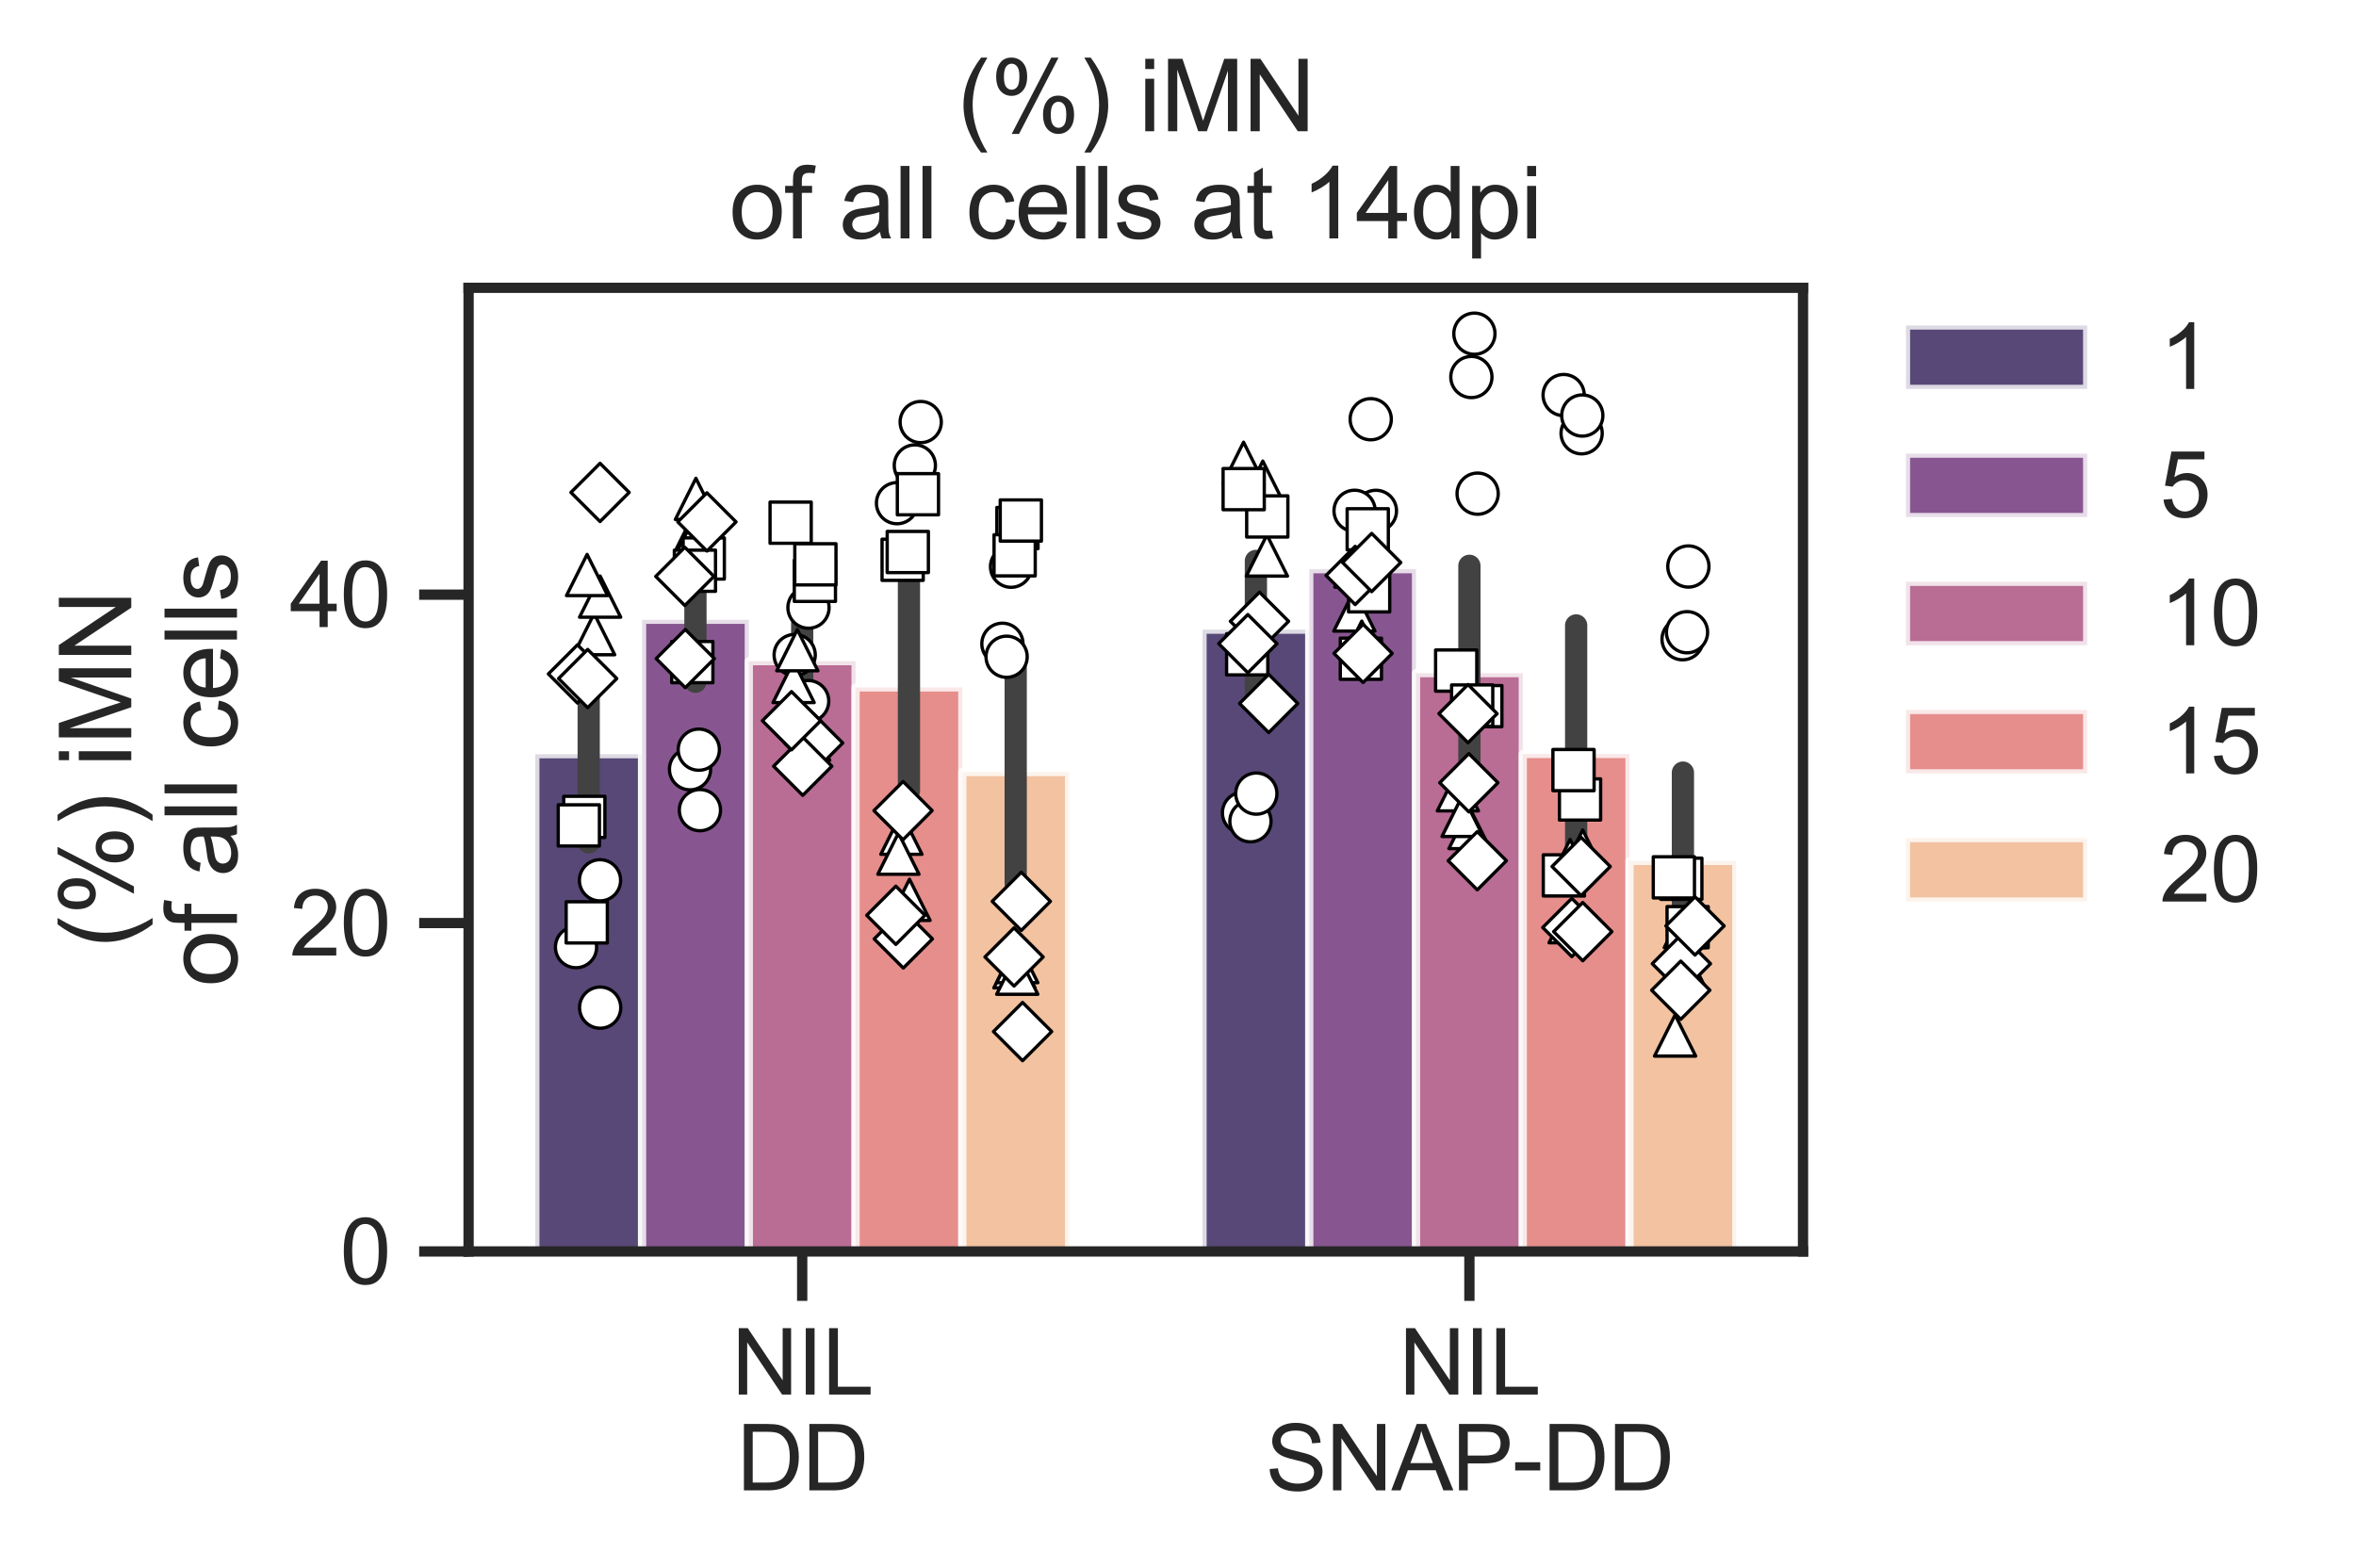 <?xml version="1.0" encoding="utf-8" standalone="no"?>
<!DOCTYPE svg PUBLIC "-//W3C//DTD SVG 1.1//EN"
  "http://www.w3.org/Graphics/SVG/1.1/DTD/svg11.dtd">
<svg xmlns:xlink="http://www.w3.org/1999/xlink" width="286.022pt" height="190.338pt" viewBox="0 0 286.022 190.338" xmlns="http://www.w3.org/2000/svg" version="1.1">
 <defs>
  <style type="text/css">*{stroke-linejoin: round; stroke-linecap: butt}</style>
 </defs>
 <g id="figure_1">
  <g id="patch_1">
   <path d="M 0 190.338 
L 286.022 190.338 
L 286.022 0 
L 0 0 
z
" style="fill: #ffffff"/>
  </g>
  <g id="axes_1">
   <g id="patch_2">
    <path d="M 56.888 151.944 
L 218.888 151.944 
L 218.888 34.944 
L 56.888 34.944 
z
" style="fill: #ffffff"/>
   </g>
   <g id="matplotlib.axis_1">
    <g id="xtick_1">
     <g id="line2d_1">
      <defs>
       <path id="mbe9da5f416" d="M 0 0 
L 0 6 
" style="stroke: #262626; stroke-width: 1.25"/>
      </defs>
      <g>
       <use xlink:href="#mbe9da5f416" x="97.388" y="151.944" style="fill: #262626; stroke: #262626; stroke-width: 1.25"/>
      </g>
     </g>
     <g id="text_1">
      <!-- NIL -->
      <g style="fill: #262626" transform="translate(88.829 169.318) scale(0.11 -0.11)">
       <defs>
        <path id="ArialMT-4e" d="M 488 0 
L 488 4581 
L 1109 4581 
L 3516 984 
L 3516 4581 
L 4097 4581 
L 4097 0 
L 3475 0 
L 1069 3600 
L 1069 0 
L 488 0 
z
" transform="scale(0.016)"/>
        <path id="ArialMT-49" d="M 597 0 
L 597 4581 
L 1203 4581 
L 1203 0 
L 597 0 
z
" transform="scale(0.016)"/>
        <path id="ArialMT-4c" d="M 469 0 
L 469 4581 
L 1075 4581 
L 1075 541 
L 3331 541 
L 3331 0 
L 469 0 
z
" transform="scale(0.016)"/>
       </defs>
       <use xlink:href="#ArialMT-4e"/>
       <use xlink:href="#ArialMT-49" transform="translate(72.217 0)"/>
       <use xlink:href="#ArialMT-4c" transform="translate(100 0)"/>
      </g>
      <!-- DD -->
      <g style="fill: #262626" transform="translate(89.444 180.952) scale(0.11 -0.11)">
       <defs>
        <path id="ArialMT-44" d="M 494 0 
L 494 4581 
L 2072 4581 
Q 2606 4581 2888 4516 
Q 3281 4425 3559 4188 
Q 3922 3881 4101 3404 
Q 4281 2928 4281 2316 
Q 4281 1794 4159 1391 
Q 4038 988 3847 723 
Q 3656 459 3429 307 
Q 3203 156 2883 78 
Q 2563 0 2147 0 
L 494 0 
z
M 1100 541 
L 2078 541 
Q 2531 541 2789 625 
Q 3047 709 3200 863 
Q 3416 1078 3536 1442 
Q 3656 1806 3656 2325 
Q 3656 3044 3420 3430 
Q 3184 3816 2847 3947 
Q 2603 4041 2063 4041 
L 1100 4041 
L 1100 541 
z
" transform="scale(0.016)"/>
       </defs>
       <use xlink:href="#ArialMT-44"/>
       <use xlink:href="#ArialMT-44" transform="translate(72.217 0)"/>
      </g>
     </g>
    </g>
    <g id="xtick_2">
     <g id="line2d_2">
      <g>
       <use xlink:href="#mbe9da5f416" x="178.388" y="151.944" style="fill: #262626; stroke: #262626; stroke-width: 1.25"/>
      </g>
     </g>
     <g id="text_2">
      <!-- NIL -->
      <g style="fill: #262626" transform="translate(169.829 169.318) scale(0.11 -0.11)">
       <use xlink:href="#ArialMT-4e"/>
       <use xlink:href="#ArialMT-49" transform="translate(72.217 0)"/>
       <use xlink:href="#ArialMT-4c" transform="translate(100 0)"/>
      </g>
      <!-- SNAP-DD -->
      <g style="fill: #262626" transform="translate(153.634 180.952) scale(0.11 -0.11)">
       <defs>
        <path id="ArialMT-53" d="M 288 1472 
L 859 1522 
Q 900 1178 1048 958 
Q 1197 738 1509 602 
Q 1822 466 2213 466 
Q 2559 466 2825 569 
Q 3091 672 3220 851 
Q 3350 1031 3350 1244 
Q 3350 1459 3225 1620 
Q 3100 1781 2813 1891 
Q 2628 1963 1997 2114 
Q 1366 2266 1113 2400 
Q 784 2572 623 2826 
Q 463 3081 463 3397 
Q 463 3744 659 4045 
Q 856 4347 1234 4503 
Q 1613 4659 2075 4659 
Q 2584 4659 2973 4495 
Q 3363 4331 3572 4012 
Q 3781 3694 3797 3291 
L 3216 3247 
Q 3169 3681 2898 3903 
Q 2628 4125 2100 4125 
Q 1550 4125 1298 3923 
Q 1047 3722 1047 3438 
Q 1047 3191 1225 3031 
Q 1400 2872 2139 2705 
Q 2878 2538 3153 2413 
Q 3553 2228 3743 1945 
Q 3934 1663 3934 1294 
Q 3934 928 3725 604 
Q 3516 281 3123 101 
Q 2731 -78 2241 -78 
Q 1619 -78 1198 103 
Q 778 284 539 648 
Q 300 1013 288 1472 
z
" transform="scale(0.016)"/>
        <path id="ArialMT-41" d="M -9 0 
L 1750 4581 
L 2403 4581 
L 4278 0 
L 3588 0 
L 3053 1388 
L 1138 1388 
L 634 0 
L -9 0 
z
M 1313 1881 
L 2866 1881 
L 2388 3150 
Q 2169 3728 2063 4100 
Q 1975 3659 1816 3225 
L 1313 1881 
z
" transform="scale(0.016)"/>
        <path id="ArialMT-50" d="M 494 0 
L 494 4581 
L 2222 4581 
Q 2678 4581 2919 4538 
Q 3256 4481 3484 4323 
Q 3713 4166 3852 3881 
Q 3991 3597 3991 3256 
Q 3991 2672 3619 2267 
Q 3247 1863 2275 1863 
L 1100 1863 
L 1100 0 
L 494 0 
z
M 1100 2403 
L 2284 2403 
Q 2872 2403 3119 2622 
Q 3366 2841 3366 3238 
Q 3366 3525 3220 3729 
Q 3075 3934 2838 4000 
Q 2684 4041 2272 4041 
L 1100 4041 
L 1100 2403 
z
" transform="scale(0.016)"/>
        <path id="ArialMT-2d" d="M 203 1375 
L 203 1941 
L 1931 1941 
L 1931 1375 
L 203 1375 
z
" transform="scale(0.016)"/>
       </defs>
       <use xlink:href="#ArialMT-53"/>
       <use xlink:href="#ArialMT-4e" transform="translate(66.699 0)"/>
       <use xlink:href="#ArialMT-41" transform="translate(138.916 0)"/>
       <use xlink:href="#ArialMT-50" transform="translate(205.615 0)"/>
       <use xlink:href="#ArialMT-2d" transform="translate(272.314 0)"/>
       <use xlink:href="#ArialMT-44" transform="translate(305.615 0)"/>
       <use xlink:href="#ArialMT-44" transform="translate(377.832 0)"/>
      </g>
     </g>
    </g>
   </g>
   <g id="matplotlib.axis_2">
    <g id="ytick_1">
     <g id="line2d_3">
      <defs>
       <path id="m92155178be" d="M 0 0 
L -6 0 
" style="stroke: #262626; stroke-width: 1.25"/>
      </defs>
      <g>
       <use xlink:href="#m92155178be" x="56.888" y="151.944" style="fill: #262626; stroke: #262626; stroke-width: 1.25"/>
      </g>
     </g>
     <g id="text_3">
      <!-- 0 -->
      <g style="fill: #262626" transform="translate(41.271 155.881) scale(0.11 -0.11)">
       <defs>
        <path id="ArialMT-30" d="M 266 2259 
Q 266 3072 433 3567 
Q 600 4063 929 4331 
Q 1259 4600 1759 4600 
Q 2128 4600 2406 4451 
Q 2684 4303 2865 4023 
Q 3047 3744 3150 3342 
Q 3253 2941 3253 2259 
Q 3253 1453 3087 958 
Q 2922 463 2592 192 
Q 2263 -78 1759 -78 
Q 1097 -78 719 397 
Q 266 969 266 2259 
z
M 844 2259 
Q 844 1131 1108 757 
Q 1372 384 1759 384 
Q 2147 384 2411 759 
Q 2675 1134 2675 2259 
Q 2675 3391 2411 3762 
Q 2147 4134 1753 4134 
Q 1366 4134 1134 3806 
Q 844 3388 844 2259 
z
" transform="scale(0.016)"/>
       </defs>
       <use xlink:href="#ArialMT-30"/>
      </g>
     </g>
    </g>
    <g id="ytick_2">
     <g id="line2d_4">
      <g>
       <use xlink:href="#m92155178be" x="56.888" y="112.071" style="fill: #262626; stroke: #262626; stroke-width: 1.25"/>
      </g>
     </g>
     <g id="text_4">
      <!-- 20 -->
      <g style="fill: #262626" transform="translate(35.154 116.008) scale(0.11 -0.11)">
       <defs>
        <path id="ArialMT-32" d="M 3222 541 
L 3222 0 
L 194 0 
Q 188 203 259 391 
Q 375 700 629 1000 
Q 884 1300 1366 1694 
Q 2113 2306 2375 2664 
Q 2638 3022 2638 3341 
Q 2638 3675 2398 3904 
Q 2159 4134 1775 4134 
Q 1369 4134 1125 3890 
Q 881 3647 878 3216 
L 300 3275 
Q 359 3922 746 4261 
Q 1134 4600 1788 4600 
Q 2447 4600 2831 4234 
Q 3216 3869 3216 3328 
Q 3216 3053 3103 2787 
Q 2991 2522 2730 2228 
Q 2469 1934 1863 1422 
Q 1356 997 1212 845 
Q 1069 694 975 541 
L 3222 541 
z
" transform="scale(0.016)"/>
       </defs>
       <use xlink:href="#ArialMT-32"/>
       <use xlink:href="#ArialMT-30" transform="translate(55.615 0)"/>
      </g>
     </g>
    </g>
    <g id="ytick_3">
     <g id="line2d_5">
      <g>
       <use xlink:href="#m92155178be" x="56.888" y="72.197" style="fill: #262626; stroke: #262626; stroke-width: 1.25"/>
      </g>
     </g>
     <g id="text_5">
      <!-- 40 -->
      <g style="fill: #262626" transform="translate(35.154 76.134) scale(0.11 -0.11)">
       <defs>
        <path id="ArialMT-34" d="M 2069 0 
L 2069 1097 
L 81 1097 
L 81 1613 
L 2172 4581 
L 2631 4581 
L 2631 1613 
L 3250 1613 
L 3250 1097 
L 2631 1097 
L 2631 0 
L 2069 0 
z
M 2069 1613 
L 2069 3678 
L 634 1613 
L 2069 1613 
z
" transform="scale(0.016)"/>
       </defs>
       <use xlink:href="#ArialMT-34"/>
       <use xlink:href="#ArialMT-30" transform="translate(55.615 0)"/>
      </g>
     </g>
    </g>
    <g id="text_6">
     <!-- (%) iMN -->
     <g style="fill: #262626" transform="translate(15.936 115.106) rotate(-90) scale(0.12 -0.12)">
      <defs>
       <path id="ArialMT-28" d="M 1497 -1347 
Q 1031 -759 709 28 
Q 388 816 388 1659 
Q 388 2403 628 3084 
Q 909 3875 1497 4659 
L 1900 4659 
Q 1522 4009 1400 3731 
Q 1209 3300 1100 2831 
Q 966 2247 966 1656 
Q 966 153 1900 -1347 
L 1497 -1347 
z
" transform="scale(0.016)"/>
       <path id="ArialMT-25" d="M 372 3481 
Q 372 3972 619 4315 
Q 866 4659 1334 4659 
Q 1766 4659 2048 4351 
Q 2331 4044 2331 3447 
Q 2331 2866 2045 2552 
Q 1759 2238 1341 2238 
Q 925 2238 648 2547 
Q 372 2856 372 3481 
z
M 1350 4272 
Q 1141 4272 1002 4090 
Q 863 3909 863 3425 
Q 863 2984 1003 2804 
Q 1144 2625 1350 2625 
Q 1563 2625 1702 2806 
Q 1841 2988 1841 3469 
Q 1841 3913 1700 4092 
Q 1559 4272 1350 4272 
z
M 1353 -169 
L 3859 4659 
L 4316 4659 
L 1819 -169 
L 1353 -169 
z
M 3334 1075 
Q 3334 1569 3581 1911 
Q 3828 2253 4300 2253 
Q 4731 2253 5014 1945 
Q 5297 1638 5297 1041 
Q 5297 459 5011 145 
Q 4725 -169 4303 -169 
Q 3888 -169 3611 142 
Q 3334 453 3334 1075 
z
M 4316 1866 
Q 4103 1866 3964 1684 
Q 3825 1503 3825 1019 
Q 3825 581 3965 400 
Q 4106 219 4313 219 
Q 4528 219 4667 400 
Q 4806 581 4806 1063 
Q 4806 1506 4665 1686 
Q 4525 1866 4316 1866 
z
" transform="scale(0.016)"/>
       <path id="ArialMT-29" d="M 791 -1347 
L 388 -1347 
Q 1322 153 1322 1656 
Q 1322 2244 1188 2822 
Q 1081 3291 891 3722 
Q 769 4003 388 4659 
L 791 4659 
Q 1378 3875 1659 3084 
Q 1900 2403 1900 1659 
Q 1900 816 1576 28 
Q 1253 -759 791 -1347 
z
" transform="scale(0.016)"/>
       <path id="ArialMT-20" transform="scale(0.016)"/>
       <path id="ArialMT-69" d="M 425 3934 
L 425 4581 
L 988 4581 
L 988 3934 
L 425 3934 
z
M 425 0 
L 425 3319 
L 988 3319 
L 988 0 
L 425 0 
z
" transform="scale(0.016)"/>
       <path id="ArialMT-4d" d="M 475 0 
L 475 4581 
L 1388 4581 
L 2472 1338 
Q 2622 884 2691 659 
Q 2769 909 2934 1394 
L 4031 4581 
L 4847 4581 
L 4847 0 
L 4263 0 
L 4263 3834 
L 2931 0 
L 2384 0 
L 1059 3900 
L 1059 0 
L 475 0 
z
" transform="scale(0.016)"/>
      </defs>
      <use xlink:href="#ArialMT-28"/>
      <use xlink:href="#ArialMT-25" transform="translate(33.301 0)"/>
      <use xlink:href="#ArialMT-29" transform="translate(122.217 0)"/>
      <use xlink:href="#ArialMT-20" transform="translate(155.518 0)"/>
      <use xlink:href="#ArialMT-69" transform="translate(183.301 0)"/>
      <use xlink:href="#ArialMT-4d" transform="translate(205.518 0)"/>
      <use xlink:href="#ArialMT-4e" transform="translate(288.818 0)"/>
     </g>
     <!-- of all cells -->
     <g style="fill: #262626" transform="translate(28.768 119.787) rotate(-90) scale(0.12 -0.12)">
      <defs>
       <path id="ArialMT-6f" d="M 213 1659 
Q 213 2581 725 3025 
Q 1153 3394 1769 3394 
Q 2453 3394 2887 2945 
Q 3322 2497 3322 1706 
Q 3322 1066 3130 698 
Q 2938 331 2570 128 
Q 2203 -75 1769 -75 
Q 1072 -75 642 372 
Q 213 819 213 1659 
z
M 791 1659 
Q 791 1022 1069 705 
Q 1347 388 1769 388 
Q 2188 388 2466 706 
Q 2744 1025 2744 1678 
Q 2744 2294 2464 2611 
Q 2184 2928 1769 2928 
Q 1347 2928 1069 2612 
Q 791 2297 791 1659 
z
" transform="scale(0.016)"/>
       <path id="ArialMT-66" d="M 556 0 
L 556 2881 
L 59 2881 
L 59 3319 
L 556 3319 
L 556 3672 
Q 556 4006 616 4169 
Q 697 4388 901 4523 
Q 1106 4659 1475 4659 
Q 1713 4659 2000 4603 
L 1916 4113 
Q 1741 4144 1584 4144 
Q 1328 4144 1222 4034 
Q 1116 3925 1116 3625 
L 1116 3319 
L 1763 3319 
L 1763 2881 
L 1116 2881 
L 1116 0 
L 556 0 
z
" transform="scale(0.016)"/>
       <path id="ArialMT-61" d="M 2588 409 
Q 2275 144 1986 34 
Q 1697 -75 1366 -75 
Q 819 -75 525 192 
Q 231 459 231 875 
Q 231 1119 342 1320 
Q 453 1522 633 1644 
Q 813 1766 1038 1828 
Q 1203 1872 1538 1913 
Q 2219 1994 2541 2106 
Q 2544 2222 2544 2253 
Q 2544 2597 2384 2738 
Q 2169 2928 1744 2928 
Q 1347 2928 1158 2789 
Q 969 2650 878 2297 
L 328 2372 
Q 403 2725 575 2942 
Q 747 3159 1072 3276 
Q 1397 3394 1825 3394 
Q 2250 3394 2515 3294 
Q 2781 3194 2906 3042 
Q 3031 2891 3081 2659 
Q 3109 2516 3109 2141 
L 3109 1391 
Q 3109 606 3145 398 
Q 3181 191 3288 0 
L 2700 0 
Q 2613 175 2588 409 
z
M 2541 1666 
Q 2234 1541 1622 1453 
Q 1275 1403 1131 1340 
Q 988 1278 909 1158 
Q 831 1038 831 891 
Q 831 666 1001 516 
Q 1172 366 1500 366 
Q 1825 366 2078 508 
Q 2331 650 2450 897 
Q 2541 1088 2541 1459 
L 2541 1666 
z
" transform="scale(0.016)"/>
       <path id="ArialMT-6c" d="M 409 0 
L 409 4581 
L 972 4581 
L 972 0 
L 409 0 
z
" transform="scale(0.016)"/>
       <path id="ArialMT-63" d="M 2588 1216 
L 3141 1144 
Q 3050 572 2676 248 
Q 2303 -75 1759 -75 
Q 1078 -75 664 370 
Q 250 816 250 1647 
Q 250 2184 428 2587 
Q 606 2991 970 3192 
Q 1334 3394 1763 3394 
Q 2303 3394 2647 3120 
Q 2991 2847 3088 2344 
L 2541 2259 
Q 2463 2594 2264 2762 
Q 2066 2931 1784 2931 
Q 1359 2931 1093 2626 
Q 828 2322 828 1663 
Q 828 994 1084 691 
Q 1341 388 1753 388 
Q 2084 388 2306 591 
Q 2528 794 2588 1216 
z
" transform="scale(0.016)"/>
       <path id="ArialMT-65" d="M 2694 1069 
L 3275 997 
Q 3138 488 2766 206 
Q 2394 -75 1816 -75 
Q 1088 -75 661 373 
Q 234 822 234 1631 
Q 234 2469 665 2931 
Q 1097 3394 1784 3394 
Q 2450 3394 2872 2941 
Q 3294 2488 3294 1666 
Q 3294 1616 3291 1516 
L 816 1516 
Q 847 969 1125 678 
Q 1403 388 1819 388 
Q 2128 388 2347 550 
Q 2566 713 2694 1069 
z
M 847 1978 
L 2700 1978 
Q 2663 2397 2488 2606 
Q 2219 2931 1791 2931 
Q 1403 2931 1139 2672 
Q 875 2413 847 1978 
z
" transform="scale(0.016)"/>
       <path id="ArialMT-73" d="M 197 991 
L 753 1078 
Q 800 744 1014 566 
Q 1228 388 1613 388 
Q 2000 388 2187 545 
Q 2375 703 2375 916 
Q 2375 1106 2209 1216 
Q 2094 1291 1634 1406 
Q 1016 1563 777 1677 
Q 538 1791 414 1992 
Q 291 2194 291 2438 
Q 291 2659 392 2848 
Q 494 3038 669 3163 
Q 800 3259 1026 3326 
Q 1253 3394 1513 3394 
Q 1903 3394 2198 3281 
Q 2494 3169 2634 2976 
Q 2775 2784 2828 2463 
L 2278 2388 
Q 2241 2644 2061 2787 
Q 1881 2931 1553 2931 
Q 1166 2931 1000 2803 
Q 834 2675 834 2503 
Q 834 2394 903 2306 
Q 972 2216 1119 2156 
Q 1203 2125 1616 2013 
Q 2213 1853 2448 1751 
Q 2684 1650 2818 1456 
Q 2953 1263 2953 975 
Q 2953 694 2789 445 
Q 2625 197 2315 61 
Q 2006 -75 1616 -75 
Q 969 -75 630 194 
Q 291 463 197 991 
z
" transform="scale(0.016)"/>
      </defs>
      <use xlink:href="#ArialMT-6f"/>
      <use xlink:href="#ArialMT-66" transform="translate(55.615 0)"/>
      <use xlink:href="#ArialMT-20" transform="translate(83.398 0)"/>
      <use xlink:href="#ArialMT-61" transform="translate(111.182 0)"/>
      <use xlink:href="#ArialMT-6c" transform="translate(166.797 0)"/>
      <use xlink:href="#ArialMT-6c" transform="translate(189.014 0)"/>
      <use xlink:href="#ArialMT-20" transform="translate(211.23 0)"/>
      <use xlink:href="#ArialMT-63" transform="translate(239.014 0)"/>
      <use xlink:href="#ArialMT-65" transform="translate(289.014 0)"/>
      <use xlink:href="#ArialMT-6c" transform="translate(344.629 0)"/>
      <use xlink:href="#ArialMT-6c" transform="translate(366.846 0)"/>
      <use xlink:href="#ArialMT-73" transform="translate(389.062 0)"/>
     </g>
    </g>
   </g>
   <g id="patch_3">
    <path d="M 64.988 151.944 
L 77.948 151.944 
L 77.948 91.57 
L 64.988 91.57 
z
" clip-path="url(#p05b7539c0c)" style="fill: #2f1b55; opacity: 0.8; stroke: #ffffff; stroke-linejoin: miter"/>
   </g>
   <g id="patch_4">
    <path d="M 145.988 151.944 
L 158.948 151.944 
L 158.948 76.449 
L 145.988 76.449 
z
" clip-path="url(#p05b7539c0c)" style="fill: #2f1b55; opacity: 0.8; stroke: #ffffff; stroke-linejoin: miter"/>
   </g>
   <g id="patch_5">
    <path d="M 77.948 151.944 
L 90.908 151.944 
L 90.908 75.247 
L 77.948 75.247 
z
" clip-path="url(#p05b7539c0c)" style="fill: #692c75; opacity: 0.8; stroke: #ffffff; stroke-linejoin: miter"/>
   </g>
   <g id="patch_6">
    <path d="M 158.948 151.944 
L 171.908 151.944 
L 171.908 69.109 
L 158.948 69.109 
z
" clip-path="url(#p05b7539c0c)" style="fill: #692c75; opacity: 0.8; stroke: #ffffff; stroke-linejoin: miter"/>
   </g>
   <g id="patch_7">
    <path d="M 90.908 151.944 
L 103.868 151.944 
L 103.868 80.269 
L 90.908 80.269 
z
" clip-path="url(#p05b7539c0c)" style="fill: #a74779; opacity: 0.8; stroke: #ffffff; stroke-linejoin: miter"/>
   </g>
   <g id="patch_8">
    <path d="M 171.908 151.944 
L 184.868 151.944 
L 184.868 81.731 
L 171.908 81.731 
z
" clip-path="url(#p05b7539c0c)" style="fill: #a74779; opacity: 0.8; stroke: #ffffff; stroke-linejoin: miter"/>
   </g>
   <g id="patch_9">
    <path d="M 103.868 151.944 
L 116.828 151.944 
L 116.828 83.459 
L 103.868 83.459 
z
" clip-path="url(#p05b7539c0c)" style="fill: #de7270; opacity: 0.8; stroke: #ffffff; stroke-linejoin: miter"/>
   </g>
   <g id="patch_10">
    <path d="M 184.868 151.944 
L 197.828 151.944 
L 197.828 91.539 
L 184.868 91.539 
z
" clip-path="url(#p05b7539c0c)" style="fill: #de7270; opacity: 0.8; stroke: #ffffff; stroke-linejoin: miter"/>
   </g>
   <g id="patch_11">
    <path d="M 116.828 151.944 
L 129.788 151.944 
L 129.788 93.733 
L 116.828 93.733 
z
" clip-path="url(#p05b7539c0c)" style="fill: #eeb389; opacity: 0.8; stroke: #ffffff; stroke-linejoin: miter"/>
   </g>
   <g id="patch_12">
    <path d="M 197.828 151.944 
L 210.788 151.944 
L 210.788 104.525 
L 197.828 104.525 
z
" clip-path="url(#p05b7539c0c)" style="fill: #eeb389; opacity: 0.8; stroke: #ffffff; stroke-linejoin: miter"/>
   </g>
   <g id="line2d_6">
    <path d="M 71.468 102.284 
L 71.468 80.824 
" clip-path="url(#p05b7539c0c)" style="fill: none; stroke: #424242; stroke-width: 2.7; stroke-linecap: round"/>
   </g>
   <g id="line2d_7">
    <path d="M 152.468 84.764 
L 152.468 68.104 
" clip-path="url(#p05b7539c0c)" style="fill: none; stroke: #424242; stroke-width: 2.7; stroke-linecap: round"/>
   </g>
   <g id="line2d_8">
    <path d="M 84.428 82.773 
L 84.428 68.738 
" clip-path="url(#p05b7539c0c)" style="fill: none; stroke: #424242; stroke-width: 2.7; stroke-linecap: round"/>
   </g>
   <g id="line2d_9">
    <path d="M 165.428 73.421 
L 165.428 64.439 
" clip-path="url(#p05b7539c0c)" style="fill: none; stroke: #424242; stroke-width: 2.7; stroke-linecap: round"/>
   </g>
   <g id="line2d_10">
    <path d="M 97.388 85.157 
L 97.388 75.584 
" clip-path="url(#p05b7539c0c)" style="fill: none; stroke: #424242; stroke-width: 2.7; stroke-linecap: round"/>
   </g>
   <g id="line2d_11">
    <path d="M 178.388 92.624 
L 178.388 68.695 
" clip-path="url(#p05b7539c0c)" style="fill: none; stroke: #424242; stroke-width: 2.7; stroke-linecap: round"/>
   </g>
   <g id="line2d_12">
    <path d="M 110.348 96.003 
L 110.348 70.244 
" clip-path="url(#p05b7539c0c)" style="fill: none; stroke: #424242; stroke-width: 2.7; stroke-linecap: round"/>
   </g>
   <g id="line2d_13">
    <path d="M 191.348 103.717 
L 191.348 75.933 
" clip-path="url(#p05b7539c0c)" style="fill: none; stroke: #424242; stroke-width: 2.7; stroke-linecap: round"/>
   </g>
   <g id="line2d_14">
    <path d="M 123.308 107.277 
L 123.308 80.139 
" clip-path="url(#p05b7539c0c)" style="fill: none; stroke: #424242; stroke-width: 2.7; stroke-linecap: round"/>
   </g>
   <g id="line2d_15">
    <path d="M 204.308 114.491 
L 204.308 93.804 
" clip-path="url(#p05b7539c0c)" style="fill: none; stroke: #424242; stroke-width: 2.7; stroke-linecap: round"/>
   </g>
   <g id="patch_13">
    <path d="M 56.888 151.944 
L 56.888 34.944 
" style="fill: none; stroke: #262626; stroke-width: 1.25; stroke-linejoin: miter; stroke-linecap: square"/>
   </g>
   <g id="patch_14">
    <path d="M 218.888 151.944 
L 218.888 34.944 
" style="fill: none; stroke: #262626; stroke-width: 1.25; stroke-linejoin: miter; stroke-linecap: square"/>
   </g>
   <g id="patch_15">
    <path d="M 56.888 151.944 
L 218.888 151.944 
" style="fill: none; stroke: #262626; stroke-width: 1.25; stroke-linejoin: miter; stroke-linecap: square"/>
   </g>
   <g id="patch_16">
    <path d="M 56.888 34.944 
L 218.888 34.944 
" style="fill: none; stroke: #262626; stroke-width: 1.25; stroke-linejoin: miter; stroke-linecap: square"/>
   </g>
   <g id="PathCollection_1">
    <defs>
     <path id="C0_0_83cb79b616" d="M 0 2.5 
C 0.663 2.5 1.299 2.237 1.768 1.768 
C 2.237 1.299 2.5 0.663 2.5 -0 
C 2.5 -0.663 2.237 -1.299 1.768 -1.768 
C 1.299 -2.237 0.663 -2.5 0 -2.5 
C -0.663 -2.5 -1.299 -2.237 -1.768 -1.768 
C -2.237 -1.299 -2.5 -0.663 -2.5 0 
C -2.5 0.663 -2.237 1.299 -1.768 1.768 
C -1.299 2.237 -0.663 2.5 0 2.5 
z
"/>
    </defs>
    <g clip-path="url(#p05b7539c0c)">
     <use xlink:href="#C0_0_83cb79b616" x="69.929" y="114.996" style="fill: #ffffff; stroke: #000000; stroke-width: 0.4"/>
    </g>
    <g clip-path="url(#p05b7539c0c)">
     <use xlink:href="#C0_0_83cb79b616" x="72.842" y="106.88" style="fill: #ffffff; stroke: #000000; stroke-width: 0.4"/>
    </g>
    <g clip-path="url(#p05b7539c0c)">
     <use xlink:href="#C0_0_83cb79b616" x="72.86" y="122.341" style="fill: #ffffff; stroke: #000000; stroke-width: 0.4"/>
    </g>
   </g>
   <g id="PathCollection_2">
    <defs>
     <path id="C1_0_fecb29de65" d="M 0 2.5 
C 0.663 2.5 1.299 2.237 1.768 1.768 
C 2.237 1.299 2.5 0.663 2.5 -0 
C 2.5 -0.663 2.237 -1.299 1.768 -1.768 
C 1.299 -2.237 0.663 -2.5 0 -2.5 
C -0.663 -2.5 -1.299 -2.237 -1.768 -1.768 
C -2.237 -1.299 -2.5 -0.663 -2.5 0 
C -2.5 0.663 -2.237 1.299 -1.768 1.768 
C -1.299 2.237 -0.663 2.5 0 2.5 
z
"/>
    </defs>
    <g clip-path="url(#p05b7539c0c)">
     <use xlink:href="#C1_0_fecb29de65" x="83.772" y="93.396" style="fill: #ffffff; stroke: #000000; stroke-width: 0.4"/>
    </g>
    <g clip-path="url(#p05b7539c0c)">
     <use xlink:href="#C1_0_fecb29de65" x="84.972" y="98.363" style="fill: #ffffff; stroke: #000000; stroke-width: 0.4"/>
    </g>
    <g clip-path="url(#p05b7539c0c)">
     <use xlink:href="#C1_0_fecb29de65" x="84.835" y="91.02" style="fill: #ffffff; stroke: #000000; stroke-width: 0.4"/>
    </g>
   </g>
   <g id="PathCollection_3">
    <defs>
     <path id="C2_0_7e53610217" d="M 0 2.5 
C 0.663 2.5 1.299 2.237 1.768 1.768 
C 2.237 1.299 2.5 0.663 2.5 -0 
C 2.5 -0.663 2.237 -1.299 1.768 -1.768 
C 1.299 -2.237 0.663 -2.5 0 -2.5 
C -0.663 -2.5 -1.299 -2.237 -1.768 -1.768 
C -2.237 -1.299 -2.5 -0.663 -2.5 0 
C -2.5 0.663 -2.237 1.299 -1.768 1.768 
C -1.299 2.237 -0.663 2.5 0 2.5 
z
"/>
    </defs>
    <g clip-path="url(#p05b7539c0c)">
     <use xlink:href="#C2_0_7e53610217" x="98.152" y="73.776" style="fill: #ffffff; stroke: #000000; stroke-width: 0.4"/>
    </g>
    <g clip-path="url(#p05b7539c0c)">
     <use xlink:href="#C2_0_7e53610217" x="98.112" y="85.124" style="fill: #ffffff; stroke: #000000; stroke-width: 0.4"/>
    </g>
    <g clip-path="url(#p05b7539c0c)">
     <use xlink:href="#C2_0_7e53610217" x="96.476" y="79.526" style="fill: #ffffff; stroke: #000000; stroke-width: 0.4"/>
    </g>
   </g>
   <g id="PathCollection_4">
    <defs>
     <path id="C3_0_990b5134ef" d="M 0 2.5 
C 0.663 2.5 1.299 2.237 1.768 1.768 
C 2.237 1.299 2.5 0.663 2.5 -0 
C 2.5 -0.663 2.237 -1.299 1.768 -1.768 
C 1.299 -2.237 0.663 -2.5 0 -2.5 
C -0.663 -2.5 -1.299 -2.237 -1.768 -1.768 
C -2.237 -1.299 -2.5 -0.663 -2.5 0 
C -2.5 0.663 -2.237 1.299 -1.768 1.768 
C -1.299 2.237 -0.663 2.5 0 2.5 
z
"/>
    </defs>
    <g clip-path="url(#p05b7539c0c)">
     <use xlink:href="#C3_0_990b5134ef" x="108.899" y="61.091" style="fill: #ffffff; stroke: #000000; stroke-width: 0.4"/>
    </g>
    <g clip-path="url(#p05b7539c0c)">
     <use xlink:href="#C3_0_990b5134ef" x="111.776" y="51.243" style="fill: #ffffff; stroke: #000000; stroke-width: 0.4"/>
    </g>
    <g clip-path="url(#p05b7539c0c)">
     <use xlink:href="#C3_0_990b5134ef" x="111.064" y="56.514" style="fill: #ffffff; stroke: #000000; stroke-width: 0.4"/>
    </g>
   </g>
   <g id="PathCollection_5">
    <defs>
     <path id="C4_0_8ef184dfe1" d="M 0 2.5 
C 0.663 2.5 1.299 2.237 1.768 1.768 
C 2.237 1.299 2.5 0.663 2.5 -0 
C 2.5 -0.663 2.237 -1.299 1.768 -1.768 
C 1.299 -2.237 0.663 -2.5 0 -2.5 
C -0.663 -2.5 -1.299 -2.237 -1.768 -1.768 
C -2.237 -1.299 -2.5 -0.663 -2.5 0 
C -2.5 0.663 -2.237 1.299 -1.768 1.768 
C -1.299 2.237 -0.663 2.5 0 2.5 
z
"/>
    </defs>
    <g clip-path="url(#p05b7539c0c)">
     <use xlink:href="#C4_0_8ef184dfe1" x="121.694" y="78.165" style="fill: #ffffff; stroke: #000000; stroke-width: 0.4"/>
    </g>
    <g clip-path="url(#p05b7539c0c)">
     <use xlink:href="#C4_0_8ef184dfe1" x="122.204" y="79.737" style="fill: #ffffff; stroke: #000000; stroke-width: 0.4"/>
    </g>
    <g clip-path="url(#p05b7539c0c)">
     <use xlink:href="#C4_0_8ef184dfe1" x="122.745" y="68.807" style="fill: #ffffff; stroke: #000000; stroke-width: 0.4"/>
    </g>
   </g>
   <g id="PathCollection_6">
    <defs>
     <path id="C5_0_22893557ab" d="M 0 2.5 
C 0.663 2.5 1.299 2.237 1.768 1.768 
C 2.237 1.299 2.5 0.663 2.5 -0 
C 2.5 -0.663 2.237 -1.299 1.768 -1.768 
C 1.299 -2.237 0.663 -2.5 0 -2.5 
C -0.663 -2.5 -1.299 -2.237 -1.768 -1.768 
C -2.237 -1.299 -2.5 -0.663 -2.5 0 
C -2.5 0.663 -2.237 1.299 -1.768 1.768 
C -1.299 2.237 -0.663 2.5 0 2.5 
z
"/>
    </defs>
    <g clip-path="url(#p05b7539c0c)">
     <use xlink:href="#C5_0_22893557ab" x="150.903" y="98.682" style="fill: #ffffff; stroke: #000000; stroke-width: 0.4"/>
    </g>
    <g clip-path="url(#p05b7539c0c)">
     <use xlink:href="#C5_0_22893557ab" x="151.805" y="99.712" style="fill: #ffffff; stroke: #000000; stroke-width: 0.4"/>
    </g>
    <g clip-path="url(#p05b7539c0c)">
     <use xlink:href="#C5_0_22893557ab" x="152.52" y="96.354" style="fill: #ffffff; stroke: #000000; stroke-width: 0.4"/>
    </g>
   </g>
   <g id="PathCollection_7">
    <defs>
     <path id="C6_0_7d35eaf7ba" d="M 0 2.5 
C 0.663 2.5 1.299 2.237 1.768 1.768 
C 2.237 1.299 2.5 0.663 2.5 -0 
C 2.5 -0.663 2.237 -1.299 1.768 -1.768 
C 1.299 -2.237 0.663 -2.5 0 -2.5 
C -0.663 -2.5 -1.299 -2.237 -1.768 -1.768 
C -2.237 -1.299 -2.5 -0.663 -2.5 0 
C -2.5 0.663 -2.237 1.299 -1.768 1.768 
C -1.299 2.237 -0.663 2.5 0 2.5 
z
"/>
    </defs>
    <g clip-path="url(#p05b7539c0c)">
     <use xlink:href="#C6_0_7d35eaf7ba" x="167.038" y="62.026" style="fill: #ffffff; stroke: #000000; stroke-width: 0.4"/>
    </g>
    <g clip-path="url(#p05b7539c0c)">
     <use xlink:href="#C6_0_7d35eaf7ba" x="164.449" y="62.018" style="fill: #ffffff; stroke: #000000; stroke-width: 0.4"/>
    </g>
    <g clip-path="url(#p05b7539c0c)">
     <use xlink:href="#C6_0_7d35eaf7ba" x="166.408" y="50.9" style="fill: #ffffff; stroke: #000000; stroke-width: 0.4"/>
    </g>
   </g>
   <g id="PathCollection_8">
    <defs>
     <path id="C7_0_f8a05ccd9f" d="M 0 2.5 
C 0.663 2.5 1.299 2.237 1.768 1.768 
C 2.237 1.299 2.5 0.663 2.5 -0 
C 2.5 -0.663 2.237 -1.299 1.768 -1.768 
C 1.299 -2.237 0.663 -2.5 0 -2.5 
C -0.663 -2.5 -1.299 -2.237 -1.768 -1.768 
C -2.237 -1.299 -2.5 -0.663 -2.5 0 
C -2.5 0.663 -2.237 1.299 -1.768 1.768 
C -1.299 2.237 -0.663 2.5 0 2.5 
z
"/>
    </defs>
    <g clip-path="url(#p05b7539c0c)">
     <use xlink:href="#C7_0_f8a05ccd9f" x="178.995" y="40.515" style="fill: #ffffff; stroke: #000000; stroke-width: 0.4"/>
    </g>
    <g clip-path="url(#p05b7539c0c)">
     <use xlink:href="#C7_0_f8a05ccd9f" x="178.628" y="45.775" style="fill: #ffffff; stroke: #000000; stroke-width: 0.4"/>
    </g>
    <g clip-path="url(#p05b7539c0c)">
     <use xlink:href="#C7_0_f8a05ccd9f" x="179.387" y="59.936" style="fill: #ffffff; stroke: #000000; stroke-width: 0.4"/>
    </g>
   </g>
   <g id="PathCollection_9">
    <defs>
     <path id="C8_0_bbf976ea18" d="M 0 2.5 
C 0.663 2.5 1.299 2.237 1.768 1.768 
C 2.237 1.299 2.5 0.663 2.5 -0 
C 2.5 -0.663 2.237 -1.299 1.768 -1.768 
C 1.299 -2.237 0.663 -2.5 0 -2.5 
C -0.663 -2.5 -1.299 -2.237 -1.768 -1.768 
C -2.237 -1.299 -2.5 -0.663 -2.5 0 
C -2.5 0.663 -2.237 1.299 -1.768 1.768 
C -1.299 2.237 -0.663 2.5 0 2.5 
z
"/>
    </defs>
    <g clip-path="url(#p05b7539c0c)">
     <use xlink:href="#C8_0_bbf976ea18" x="189.83" y="47.966" style="fill: #ffffff; stroke: #000000; stroke-width: 0.4"/>
    </g>
    <g clip-path="url(#p05b7539c0c)">
     <use xlink:href="#C8_0_bbf976ea18" x="192.012" y="52.605" style="fill: #ffffff; stroke: #000000; stroke-width: 0.4"/>
    </g>
    <g clip-path="url(#p05b7539c0c)">
     <use xlink:href="#C8_0_bbf976ea18" x="192.092" y="50.451" style="fill: #ffffff; stroke: #000000; stroke-width: 0.4"/>
    </g>
   </g>
   <g id="PathCollection_10">
    <defs>
     <path id="C9_0_0bbd8bb6d2" d="M 0 2.5 
C 0.663 2.5 1.299 2.237 1.768 1.768 
C 2.237 1.299 2.5 0.663 2.5 -0 
C 2.5 -0.663 2.237 -1.299 1.768 -1.768 
C 1.299 -2.237 0.663 -2.5 0 -2.5 
C -0.663 -2.5 -1.299 -2.237 -1.768 -1.768 
C -2.237 -1.299 -2.5 -0.663 -2.5 0 
C -2.5 0.663 -2.237 1.299 -1.768 1.768 
C -1.299 2.237 -0.663 2.5 0 2.5 
z
"/>
    </defs>
    <g clip-path="url(#p05b7539c0c)">
     <use xlink:href="#C9_0_0bbd8bb6d2" x="204.269" y="77.611" style="fill: #ffffff; stroke: #000000; stroke-width: 0.4"/>
    </g>
    <g clip-path="url(#p05b7539c0c)">
     <use xlink:href="#C9_0_0bbd8bb6d2" x="204.806" y="76.762" style="fill: #ffffff; stroke: #000000; stroke-width: 0.4"/>
    </g>
    <g clip-path="url(#p05b7539c0c)">
     <use xlink:href="#C9_0_0bbd8bb6d2" x="204.972" y="68.782" style="fill: #ffffff; stroke: #000000; stroke-width: 0.4"/>
    </g>
   </g>
   <g id="PathCollection_11">
    <path d="M 72.129 74.494 
L 69.629 79.494 
L 74.629 79.494 
z
" clip-path="url(#p05b7539c0c)" style="fill: #ffffff; stroke: #000000; stroke-width: 0.4"/>
    <path d="M 72.855 69.936 
L 70.355 74.936 
L 75.355 74.936 
z
" clip-path="url(#p05b7539c0c)" style="fill: #ffffff; stroke: #000000; stroke-width: 0.4"/>
    <path d="M 71.273 67.313 
L 68.773 72.313 
L 73.773 72.313 
z
" clip-path="url(#p05b7539c0c)" style="fill: #ffffff; stroke: #000000; stroke-width: 0.4"/>
   </g>
   <g id="PathCollection_12">
    <path d="M 84.643 61.564 
L 82.143 66.564 
L 87.143 66.564 
z
" clip-path="url(#p05b7539c0c)" style="fill: #ffffff; stroke: #000000; stroke-width: 0.4"/>
    <path d="M 84.484 58.072 
L 81.984 63.072 
L 86.984 63.072 
z
" clip-path="url(#p05b7539c0c)" style="fill: #ffffff; stroke: #000000; stroke-width: 0.4"/>
    <path d="M 84.57 62.246 
L 82.07 67.246 
L 87.07 67.246 
z
" clip-path="url(#p05b7539c0c)" style="fill: #ffffff; stroke: #000000; stroke-width: 0.4"/>
   </g>
   <g id="PathCollection_13">
    <path d="M 96.345 80.302 
L 93.845 85.302 
L 98.845 85.302 
z
" clip-path="url(#p05b7539c0c)" style="fill: #ffffff; stroke: #000000; stroke-width: 0.4"/>
    <path d="M 96.795 76.442 
L 94.295 81.442 
L 99.295 81.442 
z
" clip-path="url(#p05b7539c0c)" style="fill: #ffffff; stroke: #000000; stroke-width: 0.4"/>
    <path d="M 98.234 87.313 
L 95.734 92.313 
L 100.734 92.313 
z
" clip-path="url(#p05b7539c0c)" style="fill: #ffffff; stroke: #000000; stroke-width: 0.4"/>
   </g>
   <g id="PathCollection_14">
    <path d="M 109.431 98.723 
L 106.931 103.723 
L 111.931 103.723 
z
" clip-path="url(#p05b7539c0c)" style="fill: #ffffff; stroke: #000000; stroke-width: 0.4"/>
    <path d="M 110.413 106.749 
L 107.913 111.749 
L 112.913 111.749 
z
" clip-path="url(#p05b7539c0c)" style="fill: #ffffff; stroke: #000000; stroke-width: 0.4"/>
    <path d="M 109.07 101.147 
L 106.57 106.147 
L 111.57 106.147 
z
" clip-path="url(#p05b7539c0c)" style="fill: #ffffff; stroke: #000000; stroke-width: 0.4"/>
   </g>
   <g id="PathCollection_15">
    <path d="M 123.155 114.944 
L 120.655 119.944 
L 125.655 119.944 
z
" clip-path="url(#p05b7539c0c)" style="fill: #ffffff; stroke: #000000; stroke-width: 0.4"/>
    <path d="M 123.496 114.313 
L 120.996 119.313 
L 125.996 119.313 
z
" clip-path="url(#p05b7539c0c)" style="fill: #ffffff; stroke: #000000; stroke-width: 0.4"/>
    <path d="M 123.495 115.719 
L 120.995 120.719 
L 125.995 120.719 
z
" clip-path="url(#p05b7539c0c)" style="fill: #ffffff; stroke: #000000; stroke-width: 0.4"/>
   </g>
   <g id="PathCollection_16">
    <path d="M 150.969 53.688 
L 148.469 58.688 
L 153.469 58.688 
z
" clip-path="url(#p05b7539c0c)" style="fill: #ffffff; stroke: #000000; stroke-width: 0.4"/>
    <path d="M 153.307 55.981 
L 150.807 60.981 
L 155.807 60.981 
z
" clip-path="url(#p05b7539c0c)" style="fill: #ffffff; stroke: #000000; stroke-width: 0.4"/>
    <path d="M 153.805 64.946 
L 151.305 69.946 
L 156.305 69.946 
z
" clip-path="url(#p05b7539c0c)" style="fill: #ffffff; stroke: #000000; stroke-width: 0.4"/>
   </g>
   <g id="PathCollection_17">
    <path d="M 164.422 71.625 
L 161.922 76.625 
L 166.922 76.625 
z
" clip-path="url(#p05b7539c0c)" style="fill: #ffffff; stroke: #000000; stroke-width: 0.4"/>
    <path d="M 165.32 75.41 
L 162.82 80.41 
L 167.82 80.41 
z
" clip-path="url(#p05b7539c0c)" style="fill: #ffffff; stroke: #000000; stroke-width: 0.4"/>
    <path d="M 164.544 66.287 
L 162.044 71.287 
L 167.044 71.287 
z
" clip-path="url(#p05b7539c0c)" style="fill: #ffffff; stroke: #000000; stroke-width: 0.4"/>
   </g>
   <g id="PathCollection_18">
    <path d="M 176.989 93.453 
L 174.489 98.453 
L 179.489 98.453 
z
" clip-path="url(#p05b7539c0c)" style="fill: #ffffff; stroke: #000000; stroke-width: 0.4"/>
    <path d="M 178.396 98.036 
L 175.896 103.036 
L 180.896 103.036 
z
" clip-path="url(#p05b7539c0c)" style="fill: #ffffff; stroke: #000000; stroke-width: 0.4"/>
    <path d="M 177.558 96.559 
L 175.058 101.559 
L 180.058 101.559 
z
" clip-path="url(#p05b7539c0c)" style="fill: #ffffff; stroke: #000000; stroke-width: 0.4"/>
   </g>
   <g id="PathCollection_19">
    <path d="M 190.555 109.469 
L 188.055 114.469 
L 193.055 114.469 
z
" clip-path="url(#p05b7539c0c)" style="fill: #ffffff; stroke: #000000; stroke-width: 0.4"/>
    <path d="M 190.614 101.924 
L 188.114 106.924 
L 193.114 106.924 
z
" clip-path="url(#p05b7539c0c)" style="fill: #ffffff; stroke: #000000; stroke-width: 0.4"/>
    <path d="M 192.144 100.774 
L 189.644 105.774 
L 194.644 105.774 
z
" clip-path="url(#p05b7539c0c)" style="fill: #ffffff; stroke: #000000; stroke-width: 0.4"/>
   </g>
   <g id="PathCollection_20">
    <path d="M 204.551 114.926 
L 202.051 119.926 
L 207.051 119.926 
z
" clip-path="url(#p05b7539c0c)" style="fill: #ffffff; stroke: #000000; stroke-width: 0.4"/>
    <path d="M 204.541 110.058 
L 202.041 115.058 
L 207.041 115.058 
z
" clip-path="url(#p05b7539c0c)" style="fill: #ffffff; stroke: #000000; stroke-width: 0.4"/>
    <path d="M 203.359 123.224 
L 200.859 128.224 
L 205.859 128.224 
z
" clip-path="url(#p05b7539c0c)" style="fill: #ffffff; stroke: #000000; stroke-width: 0.4"/>
   </g>
   <g id="PathCollection_21">
    <path d="M 68.437 101.682 
L 73.437 101.682 
L 73.437 96.682 
L 68.437 96.682 
z
" clip-path="url(#p05b7539c0c)" style="fill: #ffffff; stroke: #000000; stroke-width: 0.4"/>
    <path d="M 68.732 114.487 
L 73.732 114.487 
L 73.732 109.487 
L 68.732 109.487 
z
" clip-path="url(#p05b7539c0c)" style="fill: #ffffff; stroke: #000000; stroke-width: 0.4"/>
    <path d="M 67.77 102.716 
L 72.77 102.716 
L 72.77 97.716 
L 67.77 97.716 
z
" clip-path="url(#p05b7539c0c)" style="fill: #ffffff; stroke: #000000; stroke-width: 0.4"/>
   </g>
   <g id="PathCollection_22">
    <path d="M 82.937 70.307 
L 87.937 70.307 
L 87.937 65.307 
L 82.937 65.307 
z
" clip-path="url(#p05b7539c0c)" style="fill: #ffffff; stroke: #000000; stroke-width: 0.4"/>
    <path d="M 81.546 82.888 
L 86.546 82.888 
L 86.546 77.888 
L 81.546 77.888 
z
" clip-path="url(#p05b7539c0c)" style="fill: #ffffff; stroke: #000000; stroke-width: 0.4"/>
    <path d="M 81.866 71.795 
L 86.866 71.795 
L 86.866 66.795 
L 81.866 66.795 
z
" clip-path="url(#p05b7539c0c)" style="fill: #ffffff; stroke: #000000; stroke-width: 0.4"/>
   </g>
   <g id="PathCollection_23">
    <path d="M 93.485 65.962 
L 98.485 65.962 
L 98.485 60.962 
L 93.485 60.962 
z
" clip-path="url(#p05b7539c0c)" style="fill: #ffffff; stroke: #000000; stroke-width: 0.4"/>
    <path d="M 96.429 73.022 
L 101.429 73.022 
L 101.429 68.022 
L 96.429 68.022 
z
" clip-path="url(#p05b7539c0c)" style="fill: #ffffff; stroke: #000000; stroke-width: 0.4"/>
    <path d="M 96.49 71.017 
L 101.49 71.017 
L 101.49 66.017 
L 96.49 66.017 
z
" clip-path="url(#p05b7539c0c)" style="fill: #ffffff; stroke: #000000; stroke-width: 0.4"/>
   </g>
   <g id="PathCollection_24">
    <path d="M 108.938 62.506 
L 113.938 62.506 
L 113.938 57.506 
L 108.938 57.506 
z
" clip-path="url(#p05b7539c0c)" style="fill: #ffffff; stroke: #000000; stroke-width: 0.4"/>
    <path d="M 107.082 70.465 
L 112.082 70.465 
L 112.082 65.465 
L 107.082 65.465 
z
" clip-path="url(#p05b7539c0c)" style="fill: #ffffff; stroke: #000000; stroke-width: 0.4"/>
    <path d="M 107.707 69.521 
L 112.707 69.521 
L 112.707 64.521 
L 107.707 64.521 
z
" clip-path="url(#p05b7539c0c)" style="fill: #ffffff; stroke: #000000; stroke-width: 0.4"/>
   </g>
   <g id="PathCollection_25">
    <path d="M 121.021 66.614 
L 126.021 66.614 
L 126.021 61.614 
L 121.021 61.614 
z
" clip-path="url(#p05b7539c0c)" style="fill: #ffffff; stroke: #000000; stroke-width: 0.4"/>
    <path d="M 120.679 69.923 
L 125.679 69.923 
L 125.679 64.923 
L 120.679 64.923 
z
" clip-path="url(#p05b7539c0c)" style="fill: #ffffff; stroke: #000000; stroke-width: 0.4"/>
    <path d="M 121.43 65.699 
L 126.43 65.699 
L 126.43 60.699 
L 121.43 60.699 
z
" clip-path="url(#p05b7539c0c)" style="fill: #ffffff; stroke: #000000; stroke-width: 0.4"/>
   </g>
   <g id="PathCollection_26">
    <path d="M 151.349 65.204 
L 156.349 65.204 
L 156.349 60.204 
L 151.349 60.204 
z
" clip-path="url(#p05b7539c0c)" style="fill: #ffffff; stroke: #000000; stroke-width: 0.4"/>
    <path d="M 148.911 81.941 
L 153.911 81.941 
L 153.911 76.941 
L 148.911 76.941 
z
" clip-path="url(#p05b7539c0c)" style="fill: #ffffff; stroke: #000000; stroke-width: 0.4"/>
    <path d="M 148.485 61.888 
L 153.485 61.888 
L 153.485 56.888 
L 148.485 56.888 
z
" clip-path="url(#p05b7539c0c)" style="fill: #ffffff; stroke: #000000; stroke-width: 0.4"/>
   </g>
   <g id="PathCollection_27">
    <path d="M 163.546 66.765 
L 168.546 66.765 
L 168.546 61.765 
L 163.546 61.765 
z
" clip-path="url(#p05b7539c0c)" style="fill: #ffffff; stroke: #000000; stroke-width: 0.4"/>
    <path d="M 162.715 82.478 
L 167.715 82.478 
L 167.715 77.478 
L 162.715 77.478 
z
" clip-path="url(#p05b7539c0c)" style="fill: #ffffff; stroke: #000000; stroke-width: 0.4"/>
    <path d="M 163.713 74.294 
L 168.713 74.294 
L 168.713 69.294 
L 163.713 69.294 
z
" clip-path="url(#p05b7539c0c)" style="fill: #ffffff; stroke: #000000; stroke-width: 0.4"/>
   </g>
   <g id="PathCollection_28">
    <path d="M 177.334 88.236 
L 182.334 88.236 
L 182.334 83.236 
L 177.334 83.236 
z
" clip-path="url(#p05b7539c0c)" style="fill: #ffffff; stroke: #000000; stroke-width: 0.4"/>
    <path d="M 174.283 83.917 
L 179.283 83.917 
L 179.283 78.917 
L 174.283 78.917 
z
" clip-path="url(#p05b7539c0c)" style="fill: #ffffff; stroke: #000000; stroke-width: 0.4"/>
    <path d="M 176.225 88.16 
L 181.225 88.16 
L 181.225 83.16 
L 176.225 83.16 
z
" clip-path="url(#p05b7539c0c)" style="fill: #ffffff; stroke: #000000; stroke-width: 0.4"/>
   </g>
   <g id="PathCollection_29">
    <path d="M 189.318 99.565 
L 194.318 99.565 
L 194.318 94.565 
L 189.318 94.565 
z
" clip-path="url(#p05b7539c0c)" style="fill: #ffffff; stroke: #000000; stroke-width: 0.4"/>
    <path d="M 188.526 95.999 
L 193.526 95.999 
L 193.526 90.999 
L 188.526 90.999 
z
" clip-path="url(#p05b7539c0c)" style="fill: #ffffff; stroke: #000000; stroke-width: 0.4"/>
    <path d="M 187.357 108.784 
L 192.357 108.784 
L 192.357 103.784 
L 187.357 103.784 
z
" clip-path="url(#p05b7539c0c)" style="fill: #ffffff; stroke: #000000; stroke-width: 0.4"/>
   </g>
   <g id="PathCollection_30">
    <path d="M 202.383 115.071 
L 207.383 115.071 
L 207.383 110.071 
L 202.383 110.071 
z
" clip-path="url(#p05b7539c0c)" style="fill: #ffffff; stroke: #000000; stroke-width: 0.4"/>
    <path d="M 201.615 109.194 
L 206.615 109.194 
L 206.615 104.194 
L 201.615 104.194 
z
" clip-path="url(#p05b7539c0c)" style="fill: #ffffff; stroke: #000000; stroke-width: 0.4"/>
    <path d="M 200.711 109.023 
L 205.711 109.023 
L 205.711 104.023 
L 200.711 104.023 
z
" clip-path="url(#p05b7539c0c)" style="fill: #ffffff; stroke: #000000; stroke-width: 0.4"/>
   </g>
   <g id="PathCollection_31">
    <path d="M 70.106 85.362 
L 73.642 81.826 
L 70.106 78.291 
L 66.571 81.826 
z
" clip-path="url(#p05b7539c0c)" style="fill: #ffffff; stroke: #000000; stroke-width: 0.4"/>
    <path d="M 71.343 85.919 
L 74.879 82.384 
L 71.343 78.848 
L 67.808 82.384 
z
" clip-path="url(#p05b7539c0c)" style="fill: #ffffff; stroke: #000000; stroke-width: 0.4"/>
    <path d="M 72.848 63.323 
L 76.384 59.787 
L 72.848 56.252 
L 69.312 59.787 
z
" clip-path="url(#p05b7539c0c)" style="fill: #ffffff; stroke: #000000; stroke-width: 0.4"/>
   </g>
   <g id="PathCollection_32">
    <path d="M 83.196 83.497 
L 86.732 79.962 
L 83.196 76.426 
L 79.661 79.962 
z
" clip-path="url(#p05b7539c0c)" style="fill: #ffffff; stroke: #000000; stroke-width: 0.4"/>
    <path d="M 83.14 73.52 
L 86.675 69.984 
L 83.14 66.449 
L 79.604 69.984 
z
" clip-path="url(#p05b7539c0c)" style="fill: #ffffff; stroke: #000000; stroke-width: 0.4"/>
    <path d="M 85.822 66.903 
L 89.357 63.367 
L 85.822 59.832 
L 82.286 63.367 
z
" clip-path="url(#p05b7539c0c)" style="fill: #ffffff; stroke: #000000; stroke-width: 0.4"/>
   </g>
   <g id="PathCollection_33">
    <path d="M 98.774 93.745 
L 102.31 90.209 
L 98.774 86.674 
L 95.239 90.209 
z
" clip-path="url(#p05b7539c0c)" style="fill: #ffffff; stroke: #000000; stroke-width: 0.4"/>
    <path d="M 97.452 96.564 
L 100.987 93.029 
L 97.452 89.493 
L 93.916 93.029 
z
" clip-path="url(#p05b7539c0c)" style="fill: #ffffff; stroke: #000000; stroke-width: 0.4"/>
    <path d="M 96.088 91.041 
L 99.624 87.506 
L 96.088 83.97 
L 92.553 87.506 
z
" clip-path="url(#p05b7539c0c)" style="fill: #ffffff; stroke: #000000; stroke-width: 0.4"/>
   </g>
   <g id="PathCollection_34">
    <path d="M 109.663 117.534 
L 113.199 113.998 
L 109.663 110.463 
L 106.128 113.998 
z
" clip-path="url(#p05b7539c0c)" style="fill: #ffffff; stroke: #000000; stroke-width: 0.4"/>
    <path d="M 109.631 101.952 
L 113.166 98.417 
L 109.631 94.881 
L 106.095 98.417 
z
" clip-path="url(#p05b7539c0c)" style="fill: #ffffff; stroke: #000000; stroke-width: 0.4"/>
    <path d="M 108.758 114.664 
L 112.293 111.128 
L 108.758 107.593 
L 105.222 111.128 
z
" clip-path="url(#p05b7539c0c)" style="fill: #ffffff; stroke: #000000; stroke-width: 0.4"/>
   </g>
   <g id="PathCollection_35">
    <path d="M 123.106 119.724 
L 126.642 116.189 
L 123.106 112.653 
L 119.571 116.189 
z
" clip-path="url(#p05b7539c0c)" style="fill: #ffffff; stroke: #000000; stroke-width: 0.4"/>
    <path d="M 123.987 112.972 
L 127.523 109.437 
L 123.987 105.901 
L 120.452 109.437 
z
" clip-path="url(#p05b7539c0c)" style="fill: #ffffff; stroke: #000000; stroke-width: 0.4"/>
    <path d="M 124.142 128.781 
L 127.677 125.245 
L 124.142 121.71 
L 120.606 125.245 
z
" clip-path="url(#p05b7539c0c)" style="fill: #ffffff; stroke: #000000; stroke-width: 0.4"/>
   </g>
   <g id="PathCollection_36">
    <path d="M 154.018 88.946 
L 157.554 85.411 
L 154.018 81.875 
L 150.482 85.411 
z
" clip-path="url(#p05b7539c0c)" style="fill: #ffffff; stroke: #000000; stroke-width: 0.4"/>
    <path d="M 152.903 78.969 
L 156.438 75.434 
L 152.903 71.898 
L 149.367 75.434 
z
" clip-path="url(#p05b7539c0c)" style="fill: #ffffff; stroke: #000000; stroke-width: 0.4"/>
    <path d="M 151.492 81.686 
L 155.027 78.15 
L 151.492 74.615 
L 147.956 78.15 
z
" clip-path="url(#p05b7539c0c)" style="fill: #ffffff; stroke: #000000; stroke-width: 0.4"/>
   </g>
   <g id="PathCollection_37">
    <path d="M 165.482 82.868 
L 169.017 79.333 
L 165.482 75.797 
L 161.946 79.333 
z
" clip-path="url(#p05b7539c0c)" style="fill: #ffffff; stroke: #000000; stroke-width: 0.4"/>
    <path d="M 164.522 73.403 
L 168.057 69.867 
L 164.522 66.332 
L 160.986 69.867 
z
" clip-path="url(#p05b7539c0c)" style="fill: #ffffff; stroke: #000000; stroke-width: 0.4"/>
    <path d="M 166.524 71.835 
L 170.06 68.299 
L 166.524 64.764 
L 162.989 68.299 
z
" clip-path="url(#p05b7539c0c)" style="fill: #ffffff; stroke: #000000; stroke-width: 0.4"/>
   </g>
   <g id="PathCollection_38">
    <path d="M 178.32 98.572 
L 181.855 95.036 
L 178.32 91.501 
L 174.784 95.036 
z
" clip-path="url(#p05b7539c0c)" style="fill: #ffffff; stroke: #000000; stroke-width: 0.4"/>
    <path d="M 179.345 108.039 
L 182.881 104.503 
L 179.345 100.968 
L 175.81 104.503 
z
" clip-path="url(#p05b7539c0c)" style="fill: #ffffff; stroke: #000000; stroke-width: 0.4"/>
    <path d="M 178.22 90.181 
L 181.756 86.646 
L 178.22 83.11 
L 174.685 86.646 
z
" clip-path="url(#p05b7539c0c)" style="fill: #ffffff; stroke: #000000; stroke-width: 0.4"/>
   </g>
   <g id="PathCollection_39">
    <path d="M 190.82 116.149 
L 194.356 112.614 
L 190.82 109.078 
L 187.285 112.614 
z
" clip-path="url(#p05b7539c0c)" style="fill: #ffffff; stroke: #000000; stroke-width: 0.4"/>
    <path d="M 192.149 116.65 
L 195.685 113.115 
L 192.149 109.579 
L 188.613 113.115 
z
" clip-path="url(#p05b7539c0c)" style="fill: #ffffff; stroke: #000000; stroke-width: 0.4"/>
    <path d="M 191.954 108.744 
L 195.49 105.208 
L 191.954 101.673 
L 188.419 105.208 
z
" clip-path="url(#p05b7539c0c)" style="fill: #ffffff; stroke: #000000; stroke-width: 0.4"/>
   </g>
   <g id="PathCollection_40">
    <path d="M 204.125 120.542 
L 207.661 117.006 
L 204.125 113.471 
L 200.589 117.006 
z
" clip-path="url(#p05b7539c0c)" style="fill: #ffffff; stroke: #000000; stroke-width: 0.4"/>
    <path d="M 204.048 123.761 
L 207.583 120.226 
L 204.048 116.69 
L 200.512 120.226 
z
" clip-path="url(#p05b7539c0c)" style="fill: #ffffff; stroke: #000000; stroke-width: 0.4"/>
    <path d="M 205.776 115.956 
L 209.311 112.421 
L 205.776 108.885 
L 202.24 112.421 
z
" clip-path="url(#p05b7539c0c)" style="fill: #ffffff; stroke: #000000; stroke-width: 0.4"/>
   </g>
   <g id="text_7">
    <!-- (%) iMN -->
    <g style="fill: #262626" transform="translate(116.226 15.936) scale(0.12 -0.12)">
     <use xlink:href="#ArialMT-28"/>
     <use xlink:href="#ArialMT-25" transform="translate(33.301 0)"/>
     <use xlink:href="#ArialMT-29" transform="translate(122.217 0)"/>
     <use xlink:href="#ArialMT-20" transform="translate(155.518 0)"/>
     <use xlink:href="#ArialMT-69" transform="translate(183.301 0)"/>
     <use xlink:href="#ArialMT-4d" transform="translate(205.518 0)"/>
     <use xlink:href="#ArialMT-4e" transform="translate(288.818 0)"/>
    </g>
    <!-- of all cells at 14dpi -->
    <g style="fill: #262626" transform="translate(88.528 28.944) scale(0.12 -0.12)">
     <defs>
      <path id="ArialMT-74" d="M 1650 503 
L 1731 6 
Q 1494 -44 1306 -44 
Q 1000 -44 831 53 
Q 663 150 594 308 
Q 525 466 525 972 
L 525 2881 
L 113 2881 
L 113 3319 
L 525 3319 
L 525 4141 
L 1084 4478 
L 1084 3319 
L 1650 3319 
L 1650 2881 
L 1084 2881 
L 1084 941 
Q 1084 700 1114 631 
Q 1144 563 1211 522 
Q 1278 481 1403 481 
Q 1497 481 1650 503 
z
" transform="scale(0.016)"/>
      <path id="ArialMT-31" d="M 2384 0 
L 1822 0 
L 1822 3584 
Q 1619 3391 1289 3197 
Q 959 3003 697 2906 
L 697 3450 
Q 1169 3672 1522 3987 
Q 1875 4303 2022 4600 
L 2384 4600 
L 2384 0 
z
" transform="scale(0.016)"/>
      <path id="ArialMT-64" d="M 2575 0 
L 2575 419 
Q 2259 -75 1647 -75 
Q 1250 -75 917 144 
Q 584 363 401 755 
Q 219 1147 219 1656 
Q 219 2153 384 2558 
Q 550 2963 881 3178 
Q 1213 3394 1622 3394 
Q 1922 3394 2156 3267 
Q 2391 3141 2538 2938 
L 2538 4581 
L 3097 4581 
L 3097 0 
L 2575 0 
z
M 797 1656 
Q 797 1019 1065 703 
Q 1334 388 1700 388 
Q 2069 388 2326 689 
Q 2584 991 2584 1609 
Q 2584 2291 2321 2609 
Q 2059 2928 1675 2928 
Q 1300 2928 1048 2622 
Q 797 2316 797 1656 
z
" transform="scale(0.016)"/>
      <path id="ArialMT-70" d="M 422 -1272 
L 422 3319 
L 934 3319 
L 934 2888 
Q 1116 3141 1344 3267 
Q 1572 3394 1897 3394 
Q 2322 3394 2647 3175 
Q 2972 2956 3137 2557 
Q 3303 2159 3303 1684 
Q 3303 1175 3120 767 
Q 2938 359 2589 142 
Q 2241 -75 1856 -75 
Q 1575 -75 1351 44 
Q 1128 163 984 344 
L 984 -1272 
L 422 -1272 
z
M 931 1641 
Q 931 1000 1190 694 
Q 1450 388 1819 388 
Q 2194 388 2461 705 
Q 2728 1022 2728 1688 
Q 2728 2322 2467 2637 
Q 2206 2953 1844 2953 
Q 1484 2953 1207 2617 
Q 931 2281 931 1641 
z
" transform="scale(0.016)"/>
     </defs>
     <use xlink:href="#ArialMT-6f"/>
     <use xlink:href="#ArialMT-66" transform="translate(55.615 0)"/>
     <use xlink:href="#ArialMT-20" transform="translate(83.398 0)"/>
     <use xlink:href="#ArialMT-61" transform="translate(111.182 0)"/>
     <use xlink:href="#ArialMT-6c" transform="translate(166.797 0)"/>
     <use xlink:href="#ArialMT-6c" transform="translate(189.014 0)"/>
     <use xlink:href="#ArialMT-20" transform="translate(211.23 0)"/>
     <use xlink:href="#ArialMT-63" transform="translate(239.014 0)"/>
     <use xlink:href="#ArialMT-65" transform="translate(289.014 0)"/>
     <use xlink:href="#ArialMT-6c" transform="translate(344.629 0)"/>
     <use xlink:href="#ArialMT-6c" transform="translate(366.846 0)"/>
     <use xlink:href="#ArialMT-73" transform="translate(389.062 0)"/>
     <use xlink:href="#ArialMT-20" transform="translate(439.062 0)"/>
     <use xlink:href="#ArialMT-61" transform="translate(466.846 0)"/>
     <use xlink:href="#ArialMT-74" transform="translate(522.461 0)"/>
     <use xlink:href="#ArialMT-20" transform="translate(550.244 0)"/>
     <use xlink:href="#ArialMT-31" transform="translate(578.027 0)"/>
     <use xlink:href="#ArialMT-34" transform="translate(633.643 0)"/>
     <use xlink:href="#ArialMT-64" transform="translate(689.258 0)"/>
     <use xlink:href="#ArialMT-70" transform="translate(744.873 0)"/>
     <use xlink:href="#ArialMT-69" transform="translate(800.488 0)"/>
    </g>
   </g>
   <g id="legend_1">
    <g id="patch_17">
     <path d="M 231.388 47.218 
L 253.388 47.218 
L 253.388 39.518 
L 231.388 39.518 
z
" style="fill: #2f1b55; opacity: 0.8; stroke: #ffffff; stroke-linejoin: miter"/>
    </g>
    <g id="text_8">
     <!-- 1 -->
     <g style="fill: #262626" transform="translate(262.188 47.218) scale(0.11 -0.11)">
      <use xlink:href="#ArialMT-31"/>
     </g>
    </g>
    <g id="patch_18">
     <path d="M 231.388 62.777 
L 253.388 62.777 
L 253.388 55.077 
L 231.388 55.077 
z
" style="fill: #692c75; opacity: 0.8; stroke: #ffffff; stroke-linejoin: miter"/>
    </g>
    <g id="text_9">
     <!-- 5 -->
     <g style="fill: #262626" transform="translate(262.188 62.777) scale(0.11 -0.11)">
      <defs>
       <path id="ArialMT-35" d="M 266 1200 
L 856 1250 
Q 922 819 1161 601 
Q 1400 384 1738 384 
Q 2144 384 2425 690 
Q 2706 997 2706 1503 
Q 2706 1984 2436 2262 
Q 2166 2541 1728 2541 
Q 1456 2541 1237 2417 
Q 1019 2294 894 2097 
L 366 2166 
L 809 4519 
L 3088 4519 
L 3088 3981 
L 1259 3981 
L 1013 2750 
Q 1425 3038 1878 3038 
Q 2478 3038 2890 2622 
Q 3303 2206 3303 1553 
Q 3303 931 2941 478 
Q 2500 -78 1738 -78 
Q 1113 -78 717 272 
Q 322 622 266 1200 
z
" transform="scale(0.016)"/>
      </defs>
      <use xlink:href="#ArialMT-35"/>
     </g>
    </g>
    <g id="patch_19">
     <path d="M 231.388 78.337 
L 253.388 78.337 
L 253.388 70.637 
L 231.388 70.637 
z
" style="fill: #a74779; opacity: 0.8; stroke: #ffffff; stroke-linejoin: miter"/>
    </g>
    <g id="text_10">
     <!-- 10 -->
     <g style="fill: #262626" transform="translate(262.188 78.337) scale(0.11 -0.11)">
      <use xlink:href="#ArialMT-31"/>
      <use xlink:href="#ArialMT-30" transform="translate(55.615 0)"/>
     </g>
    </g>
    <g id="patch_20">
     <path d="M 231.388 93.897 
L 253.388 93.897 
L 253.388 86.197 
L 231.388 86.197 
z
" style="fill: #de7270; opacity: 0.8; stroke: #ffffff; stroke-linejoin: miter"/>
    </g>
    <g id="text_11">
     <!-- 15 -->
     <g style="fill: #262626" transform="translate(262.188 93.897) scale(0.11 -0.11)">
      <use xlink:href="#ArialMT-31"/>
      <use xlink:href="#ArialMT-35" transform="translate(55.615 0)"/>
     </g>
    </g>
    <g id="patch_21">
     <path d="M 231.388 109.457 
L 253.388 109.457 
L 253.388 101.757 
L 231.388 101.757 
z
" style="fill: #eeb389; opacity: 0.8; stroke: #ffffff; stroke-linejoin: miter"/>
    </g>
    <g id="text_12">
     <!-- 20 -->
     <g style="fill: #262626" transform="translate(262.188 109.457) scale(0.11 -0.11)">
      <use xlink:href="#ArialMT-32"/>
      <use xlink:href="#ArialMT-30" transform="translate(55.615 0)"/>
     </g>
    </g>
   </g>
  </g>
 </g>
 <defs>
  <clipPath id="p05b7539c0c">
   <rect x="56.888" y="34.944" width="162" height="117"/>
  </clipPath>
 </defs>
</svg>

